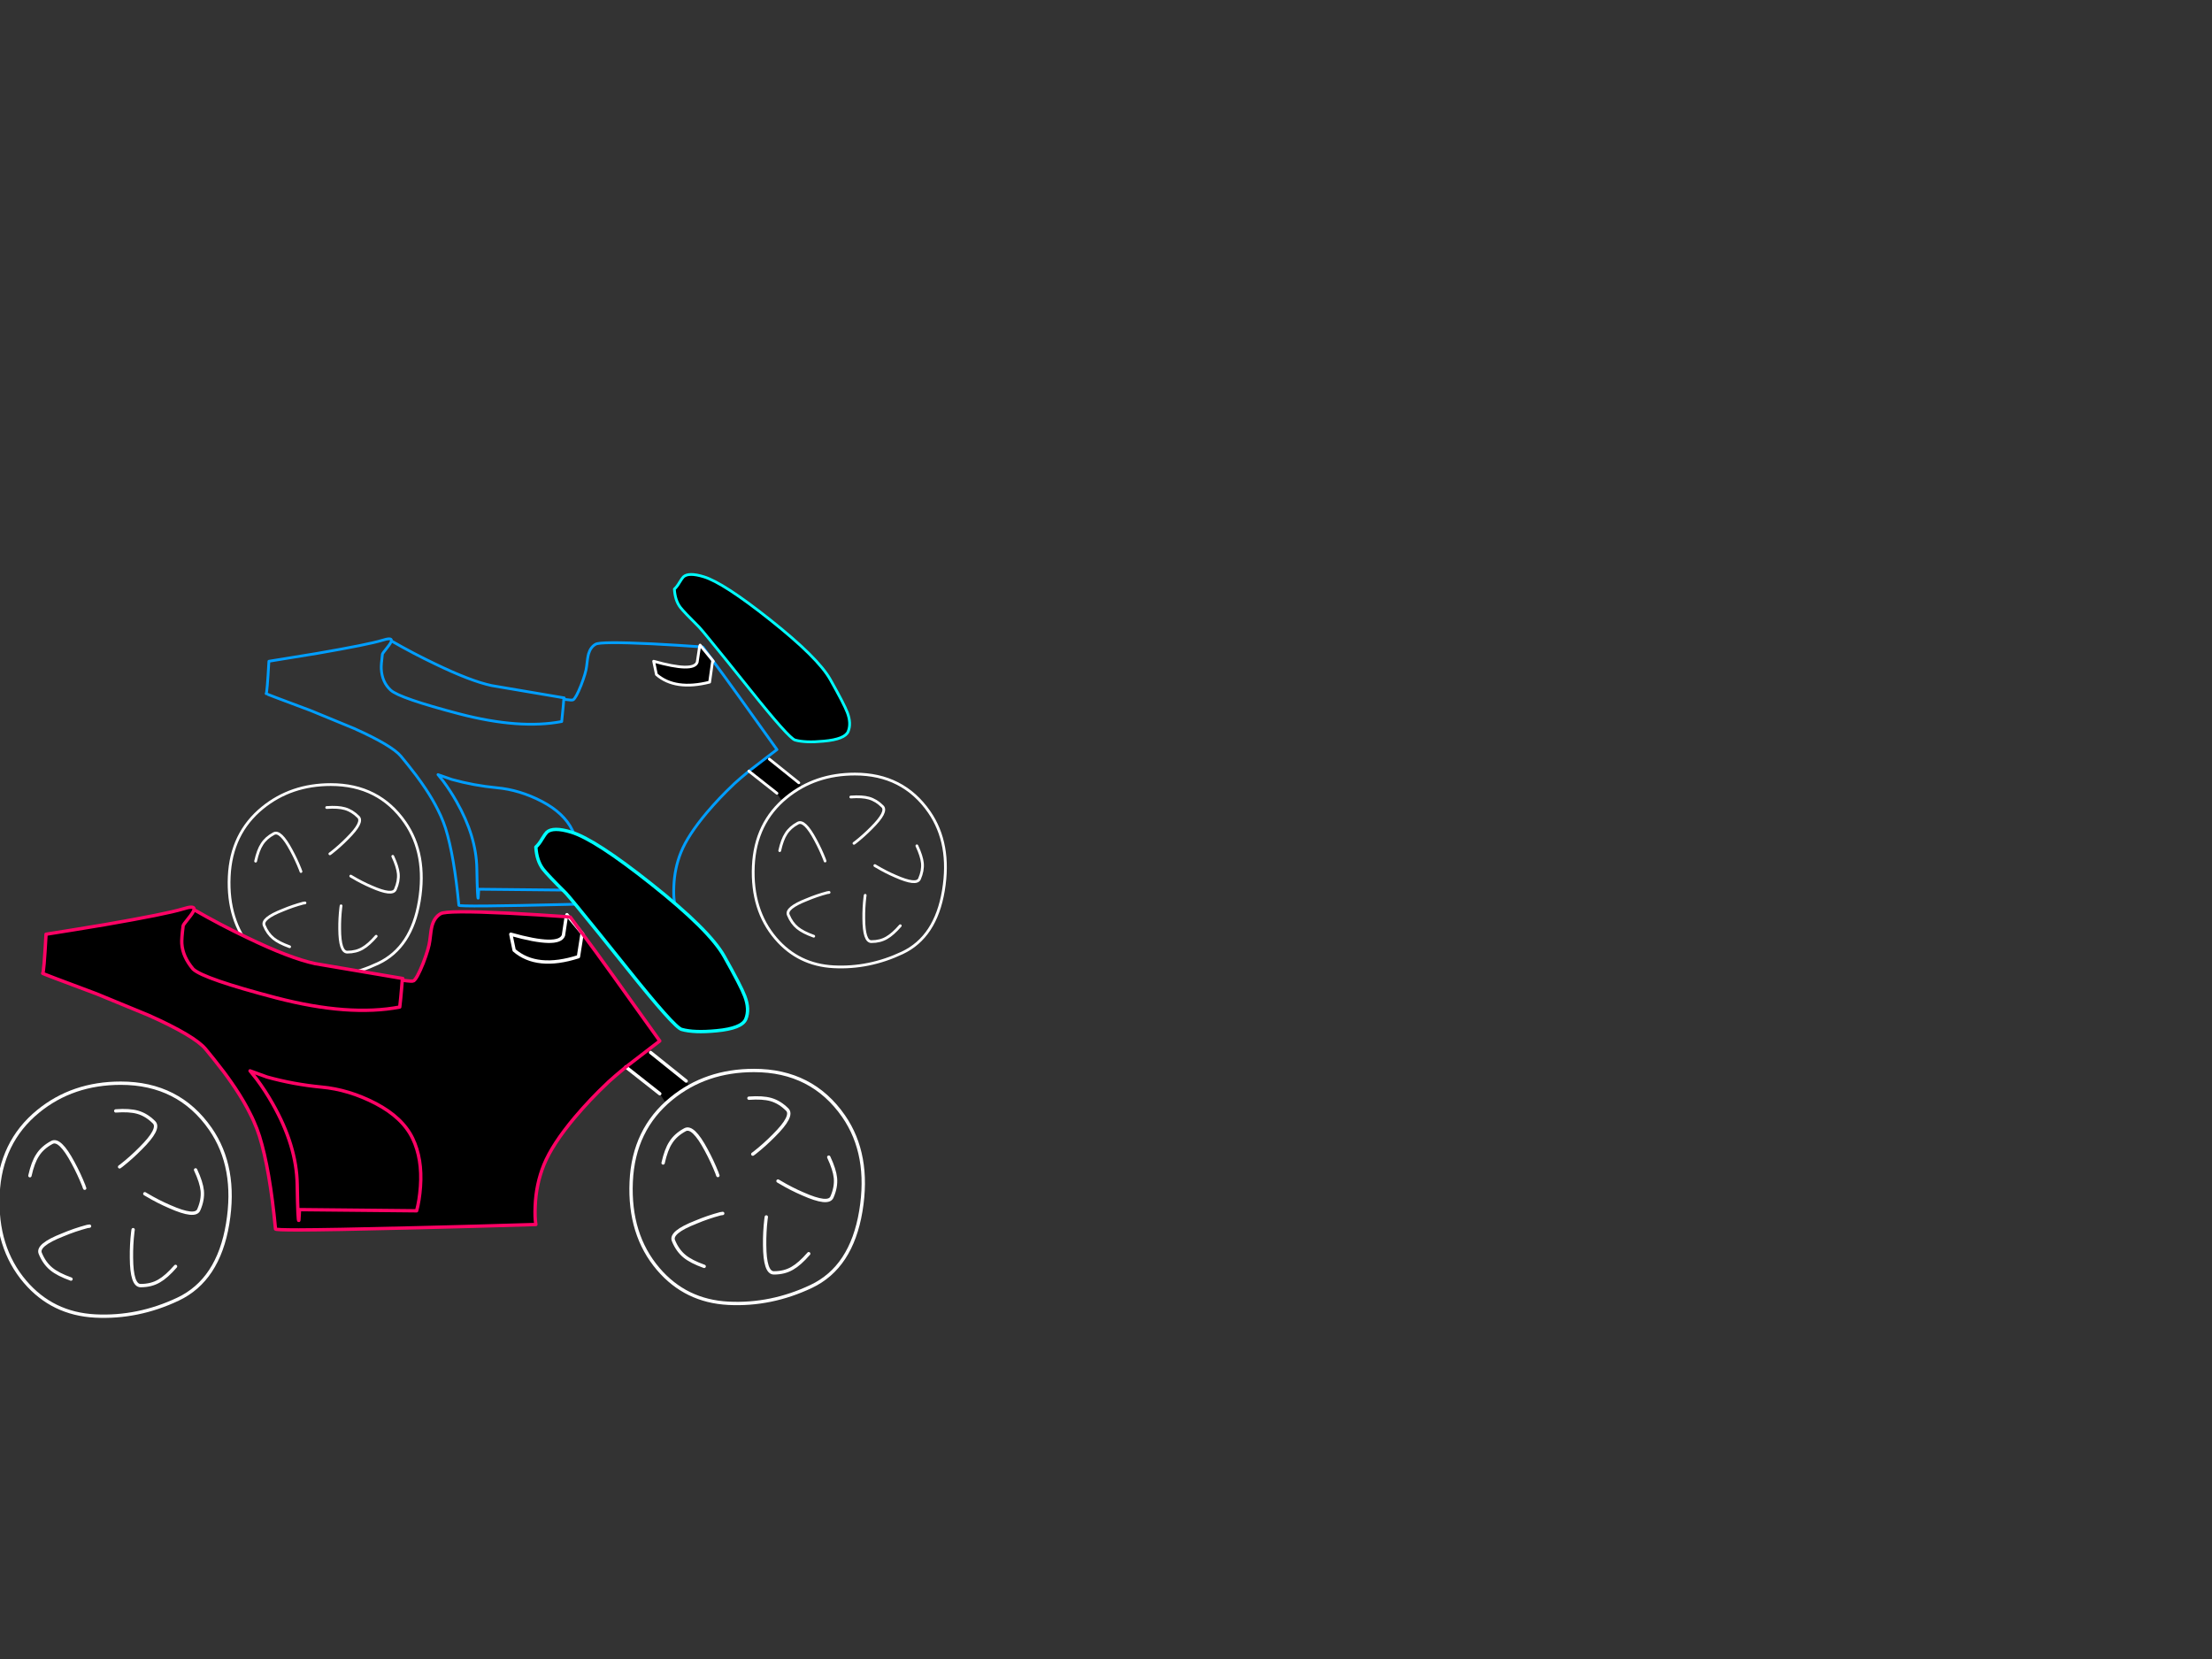 <?xml version="1.0" encoding="utf-8"?>
<svg id="EdithAnim11" image-rendering="inherit" baseProfile="basic" version="1.1" x="0px" y="0px" width="800" height="600" xmlns="http://www.w3.org/2000/svg" xmlns:xlink="http://www.w3.org/1999/xlink">
  <rect width="100%" height="100%" fill="#333333" stroke="none"/>
  <defs>
    <g id="Bike-Wheel" overflow="visible">
      <path id="Layer4_0_1_STROKES" stroke="#FFF" stroke-width="1" stroke-linejoin="round" stroke-linecap="round" fill="none" d="M2.05 -34.85Q-12.35 -34.85 -22.65 -26.45 -34 -17.2 -34.7 -1.55 -35.4 14.3 -26.6 24.6 -18.4 34.2 -5.6 34.85 7.15 35.5 19.2 29.8 31.25 24.1 34.05 7.25 36.85 -9.65 28.9 -21.15 19.4 -34.85 2.05 -34.85Z" test="Bike Wheel"/>
      <path id="Layer3_0_1_STROKES" stroke="#FFF" stroke-width="1" stroke-linejoin="round" stroke-linecap="round" fill="none" d="M.55 -26.55Q4.65 -26.85 7.1 -26.15 9.75 -25.4 12 -23.15 13.95 -21.25 8 -15.35 5.3 -12.6 2.25 -10.2 1.95 -10 1.7 -9.8M24.45 -8.9Q26.2 -5.15 26.45 -2.65 26.7 .1 25.4 3.05 24.35 5.5 16.7 2.1 13.2 .6 9.85 -1.4 9.5 -1.6 9.25 -1.75M18.45 20Q15.75 23.1 13.55 24.35 11.2 25.75 8 25.75 5.3 25.75 5.25 17.4 5.2 13.55 5.65 9.7 5.7 9.35 5.75 9M-25.15 -7.15Q-24.25 -11.2 -22.85 -13.3 -21.4 -15.6 -18.6 -17.1 -16.2 -18.45 -12.25 -11.05 -10.4 -7.65 -9 -4.1 -8.9 -3.7 -8.75 -3.4M-12.85 23.8Q-16.75 22.4 -18.7 20.8 -20.85 19.05 -22.05 16.1 -23.1 13.6 -15.3 10.55 -11.75 9.05 -8 8.05 -7.65 8 -7.3 7.95" test="Bike Wheel"/>
    </g>
  </defs>
  <g id="19_Motorbikesf23r1" overflow="visible">
    <g id="MotorBikeBluef0r1">
      <path fill="#000" stroke="none" d="M278.25,274.55 L277.6,273.7 270.85,278.9 281,286.9 282.55,289.3 Q286.975,286.543 289.95,284.65 L288.9,283.1 278.25,274.55 M252.15,239.5 Q250.8,243.2 236.4,239.15 L237.4,243.95 Q244.25,249.85 256.65,246.7 L257.75,238.85 253.75,234 Q253.35,233.95 253,233.9 L252.15,239.5 M278.45,224.1 Q261.7,210.8 254.55,208.6 249,206.9 247.15,208.65 246.7,209.1 245.75,210.65 244.85,212.2 243.9,213.05 244.15,217.15 246.05,219.65 247.45,221.45 252.85,226.8 253.583,227.555 256.9,231.65 256.953,231.685 256.95,231.7 261.635,237.389 271.25,249.4 285.35,267.05 287.55,267.65 291.25,268.7 297.95,268.05 305.6,267.35 306.75,264.55 307.95,261.65 306.45,257.7 305.35,254.75 300.25,245.7 295.85,237.9 278.45,224.1Z" test="BlueBikeContainer"/>
      <path id="Layer2_0_1_STROKES" stroke="#0FF" stroke-width="1" stroke-linejoin="round" stroke-linecap="round" fill="none" d="M243.9,213.05 Q244.85,212.2 245.75,210.65 246.7,209.1 247.15,208.65 249,206.9 254.55,208.6 261.7,210.8 278.45,224.1 295.85,237.9 300.25,245.7 305.35,254.75 306.45,257.7 307.95,261.65 306.75,264.55 305.6,267.35 297.95,268.05 291.25,268.7 287.55,267.65 285.35,267.05 271.25,249.4 261.635,237.389 256.975,231.725 256.953,231.685 256.925,231.65 253.583,227.555 252.85,226.8 247.45,221.45 246.05,219.65 244.15,217.15 243.9,213.05Z" test="BlueBikeContainer"/>
      <path id="Layer2_0_2_STROKES" stroke="#009EFF" stroke-width="1" stroke-linejoin="round" stroke-linecap="round" fill="none" d="M253,233.9 Q244.55,233.3 235.85,232.85 217.1,231.95 215.4,233 213.6,234 212.85,236.5 212.5,237.75 212.15,241.05 211.9,243.3 210.15,247.85 208.3,252.45 207.3,253.1 206.958,253.345 204.025,252.925 203.964,252.91 203.9,252.9 L203.7,255.4 Q203.45,258.4 203.15,260.95 187.95,263.85 166.2,258.2 144.45,252.5 141.3,249.6 138.15,246.7 137.9,241.95 137.8,240.5 138.3,236.6 138.35,236.3 139.85,234.45 141.4,232.55 141.55,231.8 141.575,231.703 141.575,231.625 141.639,230.484 138.15,231.6 133.2,233.1 114.75,236.3 105.5,237.85 97.25,239.15 96.6,250.85 96.25,250.85 95.9,250.85 112.4,257 127.8,263.35 128.05,263.45 141.75,269.6 145,273.5 147.7,276.75 149.9,279.65 150.15,280 150.45,280.35 152.35,282.9 153.85,285.15 156.55,289.2 158.4,292.95 158.95,294 159.4,295.05 160.45,297.4 161.15,299.6 164.25,309.55 165.95,327.4 165.95,328.05 204.95,327.1 224.4,326.65 243.9,326.05 243.55,323.9 243.7,320.6 243.95,314 246.3,308.2 248.8,302.05 255.55,294 260.2,288.5 265.2,283.8 265.35,283.6 265.55,283.45 267.45,281.7 270.85,278.9 L277.6,273.7 281,271.1 Q272.648,259.404 267.425,252.125 267.401,252.087 267.375,252.05 260.372,242.323 259,240.55 L258,239.2 M253.75,234 Q253.95,234 254.2,234 L257.75,238.85 M253.75,234 Q253.35,233.95 253,233.9 M141.55,231.8 Q149.65,236.45 157.35,240.1 170.15,246.3 177.8,247.95 L204.05,252.4 M158.4,280.15 L160.25,282.45 Q162.9,286 165.1,289.9 172.25,302.45 172.45,314.05 172.65,325.65 172.95,324.8 L173.15,321.6 208.2,321.95 Q209.05,318.85 209.35,314.7 209.95,306.4 207,300.25 204,294.05 196,289.85 187.95,285.65 179.65,284.9 171.3,284.1 163.4,281.9 L158.4,280.15Z" test="BlueBikeContainer"/>
      <path id="Layer2_0_3_STROKES" stroke="#FFF" stroke-width="1" stroke-linejoin="round" stroke-linecap="round" fill="none" d="M258,239.2 L257.75,238.85 256.65,246.7 Q244.25,249.85 237.4,243.95 L236.4,239.15 Q250.8,243.2 252.15,239.5 L253,233.9 253.2,233.3 253.75,234 257.75,238.85 M288.9,283.1 L278.25,274.55 M270.85,278.9 L281,286.9" test="BlueBikeContainer"/>
      <use xlink:href="#Bike-Wheel" transform="translate(307.15 314.8)"/>
      <use xlink:href="#Bike-Wheel" transform="translate(117.6 318.6)"/>
    </g>
    <g id="MotorBikePinkf0r1">
      <path fill="#000" stroke="none" d="M65.754,341.261 Q66.056,346 69.861,350.502 73.666,354.005 99.94,360.891 126.214,367.716 144.576,364.213 144.938,361.132 145.24,357.508 L145.482,354.488 Q145.559,354.5 145.603,354.488 L145.663,353.884 113.953,348.509 Q104.712,346.516 89.25,339.026 79.948,334.617 70.163,329 69.982,329.906 68.11,332.201 66.298,334.436 66.237,334.798 65.633,339.509 65.754,341.261 M235.297,380.642 L234.512,379.615 226.358,385.896 238.619,395.56 240.491,398.46 Q245.837,395.129 249.43,392.842 L248.162,390.97 235.297,380.642 M203.768,338.301 Q202.137,342.771 184.742,337.878 L185.95,343.677 Q194.225,350.804 209.204,346 L210.533,337.516 205.701,331.657 Q205.218,331.597 204.795,331.536 L203.768,338.301 M184.742,337.878 Q202.137,342.771 203.768,338.301 L204.795,331.536 Q194.587,330.812 184.078,330.268 161.428,329.181 159.374,330.449 157.2,331.657 156.294,334.677 155.871,336.187 155.448,340.174 155.146,342.892 153.032,348.388 150.797,353.945 149.589,354.73 149.176,355.026 145.603,354.488 145.559,354.5 145.482,354.488 L145.24,357.508 Q144.938,361.132 144.576,364.213 126.214,367.716 99.94,360.891 73.666,354.005 69.861,350.502 66.056,346 65.754,341.261 65.633,339.509 66.237,334.798 66.298,334.436 68.11,332.201 69.982,329.906 70.163,329 70.193,328.882 70.163,328.758 70.271,327.41 66.056,328.758 60.076,330.57 37.789,334.436 26.615,336.308 16.649,337.878 15.864,352.012 15.441,352.012 15.018,352.012 34.95,359.441 53.553,367.112 53.855,367.233 70.405,374.662 74.331,379.373 77.592,383.299 80.25,386.802 80.552,387.225 80.914,387.648 82.548,389.838 83.934,391.816 84.017,391.963 84.055,392.057 84.575,392.774 85.022,393.446 88.283,398.339 90.518,402.869 91.182,404.137 91.726,405.406 92.994,408.244 93.84,410.902 97.585,422.922 99.638,444.484 99.638,444.813 107.913,444.786 107.989,444.817 108.034,444.786 119.563,444.784 146.75,444.122 148.713,444.076 150.676,444.001 172.214,443.517 193.802,442.854 193.379,440.256 193.56,436.27 193.862,428.297 196.701,421.291 199.721,413.862 207.875,404.137 213.492,397.493 219.532,391.816 219.714,391.574 219.955,391.393 222.25,389.279 226.358,385.896 L234.512,379.615 238.619,376.474 Q228.53,362.345 222.19,353.522 222.191,353.506 222.13,353.462 213.7,341.711 212.043,339.57 L210.835,337.939 210.533,337.516 209.204,346 Q194.225,350.804 185.95,343.677 L184.742,337.878 M135.939,399.124 Q145.603,404.198 149.227,411.687 152.79,419.116 152.066,429.143 151.703,434.156 150.676,437.901 L108.336,437.478 108.094,441.344 Q107.732,442.37 107.49,428.358 107.249,414.345 98.612,399.184 95.954,394.473 92.753,390.185 L90.397,387.286 96.558,389.52 Q106.101,392.178 116.188,393.144 126.214,394.05 135.939,399.124 M149.227,411.687 Q145.603,404.198 135.939,399.124 126.214,394.05 116.188,393.144 106.101,392.178 96.558,389.52 L90.397,387.286 92.753,390.185 Q95.954,394.473 98.612,399.184 107.249,414.345 107.49,428.358 107.732,442.37 108.094,441.344 L108.336,437.478 150.676,437.901 Q151.703,434.156 152.066,429.143 152.79,419.116 149.227,411.687 M235.538,319.698 Q215.304,303.632 206.667,300.974 199.963,298.92 197.728,301.034 197.184,301.578 196.037,303.45 194.95,305.323 193.802,306.35 194.104,311.302 196.399,314.322 198.09,316.497 204.614,322.96 205.499,323.872 209.506,328.818 209.57,328.861 209.566,328.879 215.226,335.751 226.841,350.26 243.874,371.582 246.531,372.306 251.001,373.575 259.094,372.79 268.336,371.944 269.725,368.562 271.174,365.058 269.362,360.287 268.034,356.723 261.873,345.791 256.558,336.368 235.538,319.698Z" test="RedBike container" stroke-width="1.208"/>
      <path id="Layer1_0_1_STROKES" stroke="#0FF" stroke-width="1.208" stroke-linejoin="round" stroke-linecap="round" fill="none" d="M193.802,306.35 Q194.95,305.323 196.037,303.45 197.184,301.578 197.728,301.034 199.963,298.92 206.667,300.974 215.304,303.632 235.538,319.698 256.558,336.368 261.873,345.791 268.034,356.723 269.362,360.287 271.174,365.058 269.725,368.562 268.336,371.944 259.094,372.79 251.001,373.575 246.531,372.306 243.874,371.582 226.841,350.26 215.226,335.751 209.597,328.909 209.57,328.861 209.536,328.818 205.499,323.872 204.614,322.96 198.09,316.497 196.399,314.322 194.104,311.302 193.802,306.35Z" test="RedBike container"/>
      <path id="Layer1_0_2_STROKES" stroke="#FFF" stroke-width="1.208" stroke-linejoin="round" stroke-linecap="round" fill="none" d="M210.533,337.516 L209.204,346 Q194.225,350.804 185.95,343.677 L184.742,337.878 Q202.137,342.771 203.768,338.301 L204.795,331.536 M210.835,337.939 L210.533,337.516 205.701,331.657 M204.795,331.536 L205.036,330.812 205.701,331.657 M248.162,390.97 L235.297,380.642 M226.358,385.896 L238.619,395.56" test="RedBike container"/>
      <path id="Layer1_0_3_STROKES" stroke="#FF0265" stroke-width="1.208" stroke-linejoin="round" stroke-linecap="round" fill="none" d="M204.795,331.536 Q194.587,330.812 184.078,330.268 161.428,329.181 159.374,330.449 157.2,331.657 156.294,334.677 155.871,336.187 155.448,340.174 155.146,342.892 153.032,348.388 150.797,353.945 149.589,354.73 149.176,355.026 145.633,354.519 145.559,354.5 145.482,354.488 L145.24,357.508 Q144.938,361.132 144.576,364.213 126.214,367.716 99.94,360.891 73.666,354.005 69.861,350.502 66.056,346 65.754,341.261 65.633,339.509 66.237,334.798 66.298,334.436 68.11,332.201 69.982,329.906 70.163,329 70.193,328.882 70.193,328.788 70.271,327.41 66.056,328.758 60.076,330.57 37.789,334.436 26.615,336.308 16.649,337.878 15.864,352.012 15.441,352.012 15.018,352.012 34.95,359.441 53.553,367.112 53.855,367.233 70.405,374.662 74.331,379.373 77.592,383.299 80.25,386.802 80.552,387.225 80.914,387.648 82.548,389.838 83.934,391.846 84.017,391.963 84.085,392.087 84.575,392.774 85.022,393.446 88.283,398.339 90.518,402.869 91.182,404.137 91.726,405.406 92.994,408.244 93.84,410.902 97.585,422.922 99.638,444.484 99.638,444.813 107.913,444.817 107.989,444.817 108.064,444.817 119.563,444.784 146.75,444.122 148.713,444.076 150.676,444.031 172.214,443.517 193.802,442.854 193.379,440.256 193.56,436.27 193.862,428.297 196.701,421.291 199.721,413.862 207.875,404.137 213.492,397.493 219.532,391.816 219.714,391.574 219.955,391.393 222.25,389.279 226.358,385.896 L234.512,379.615 238.619,376.474 Q228.53,362.345 222.22,353.552 222.191,353.506 222.16,353.462 213.7,341.711 212.043,339.57 L210.835,337.939 M204.795,331.536 Q205.218,331.597 205.701,331.657 205.942,331.657 206.244,331.657 L210.533,337.516 M70.163,329 Q79.948,334.617 89.25,339.026 104.712,346.516 113.953,348.509 L145.663,353.884 M92.753,390.185 Q95.954,394.473 98.612,399.184 107.249,414.345 107.49,428.358 107.732,442.37 108.094,441.344 L108.336,437.478 150.676,437.901 Q151.703,434.156 152.066,429.143 152.79,419.116 149.227,411.687 145.603,404.198 135.939,399.124 126.214,394.05 116.188,393.144 106.101,392.178 96.558,389.52 L90.427,387.286 92.753,390.185Z" test="RedBike container"/>
      <use xlink:href="#Bike-Wheel" transform="matrix(1.208 0 0 1.208 270.2 429.25)"/>
      <use xlink:href="#Bike-Wheel" transform="matrix(1.208 0 0 1.208 41.2 433.85)"/>
    </g>
  </g>
</svg>